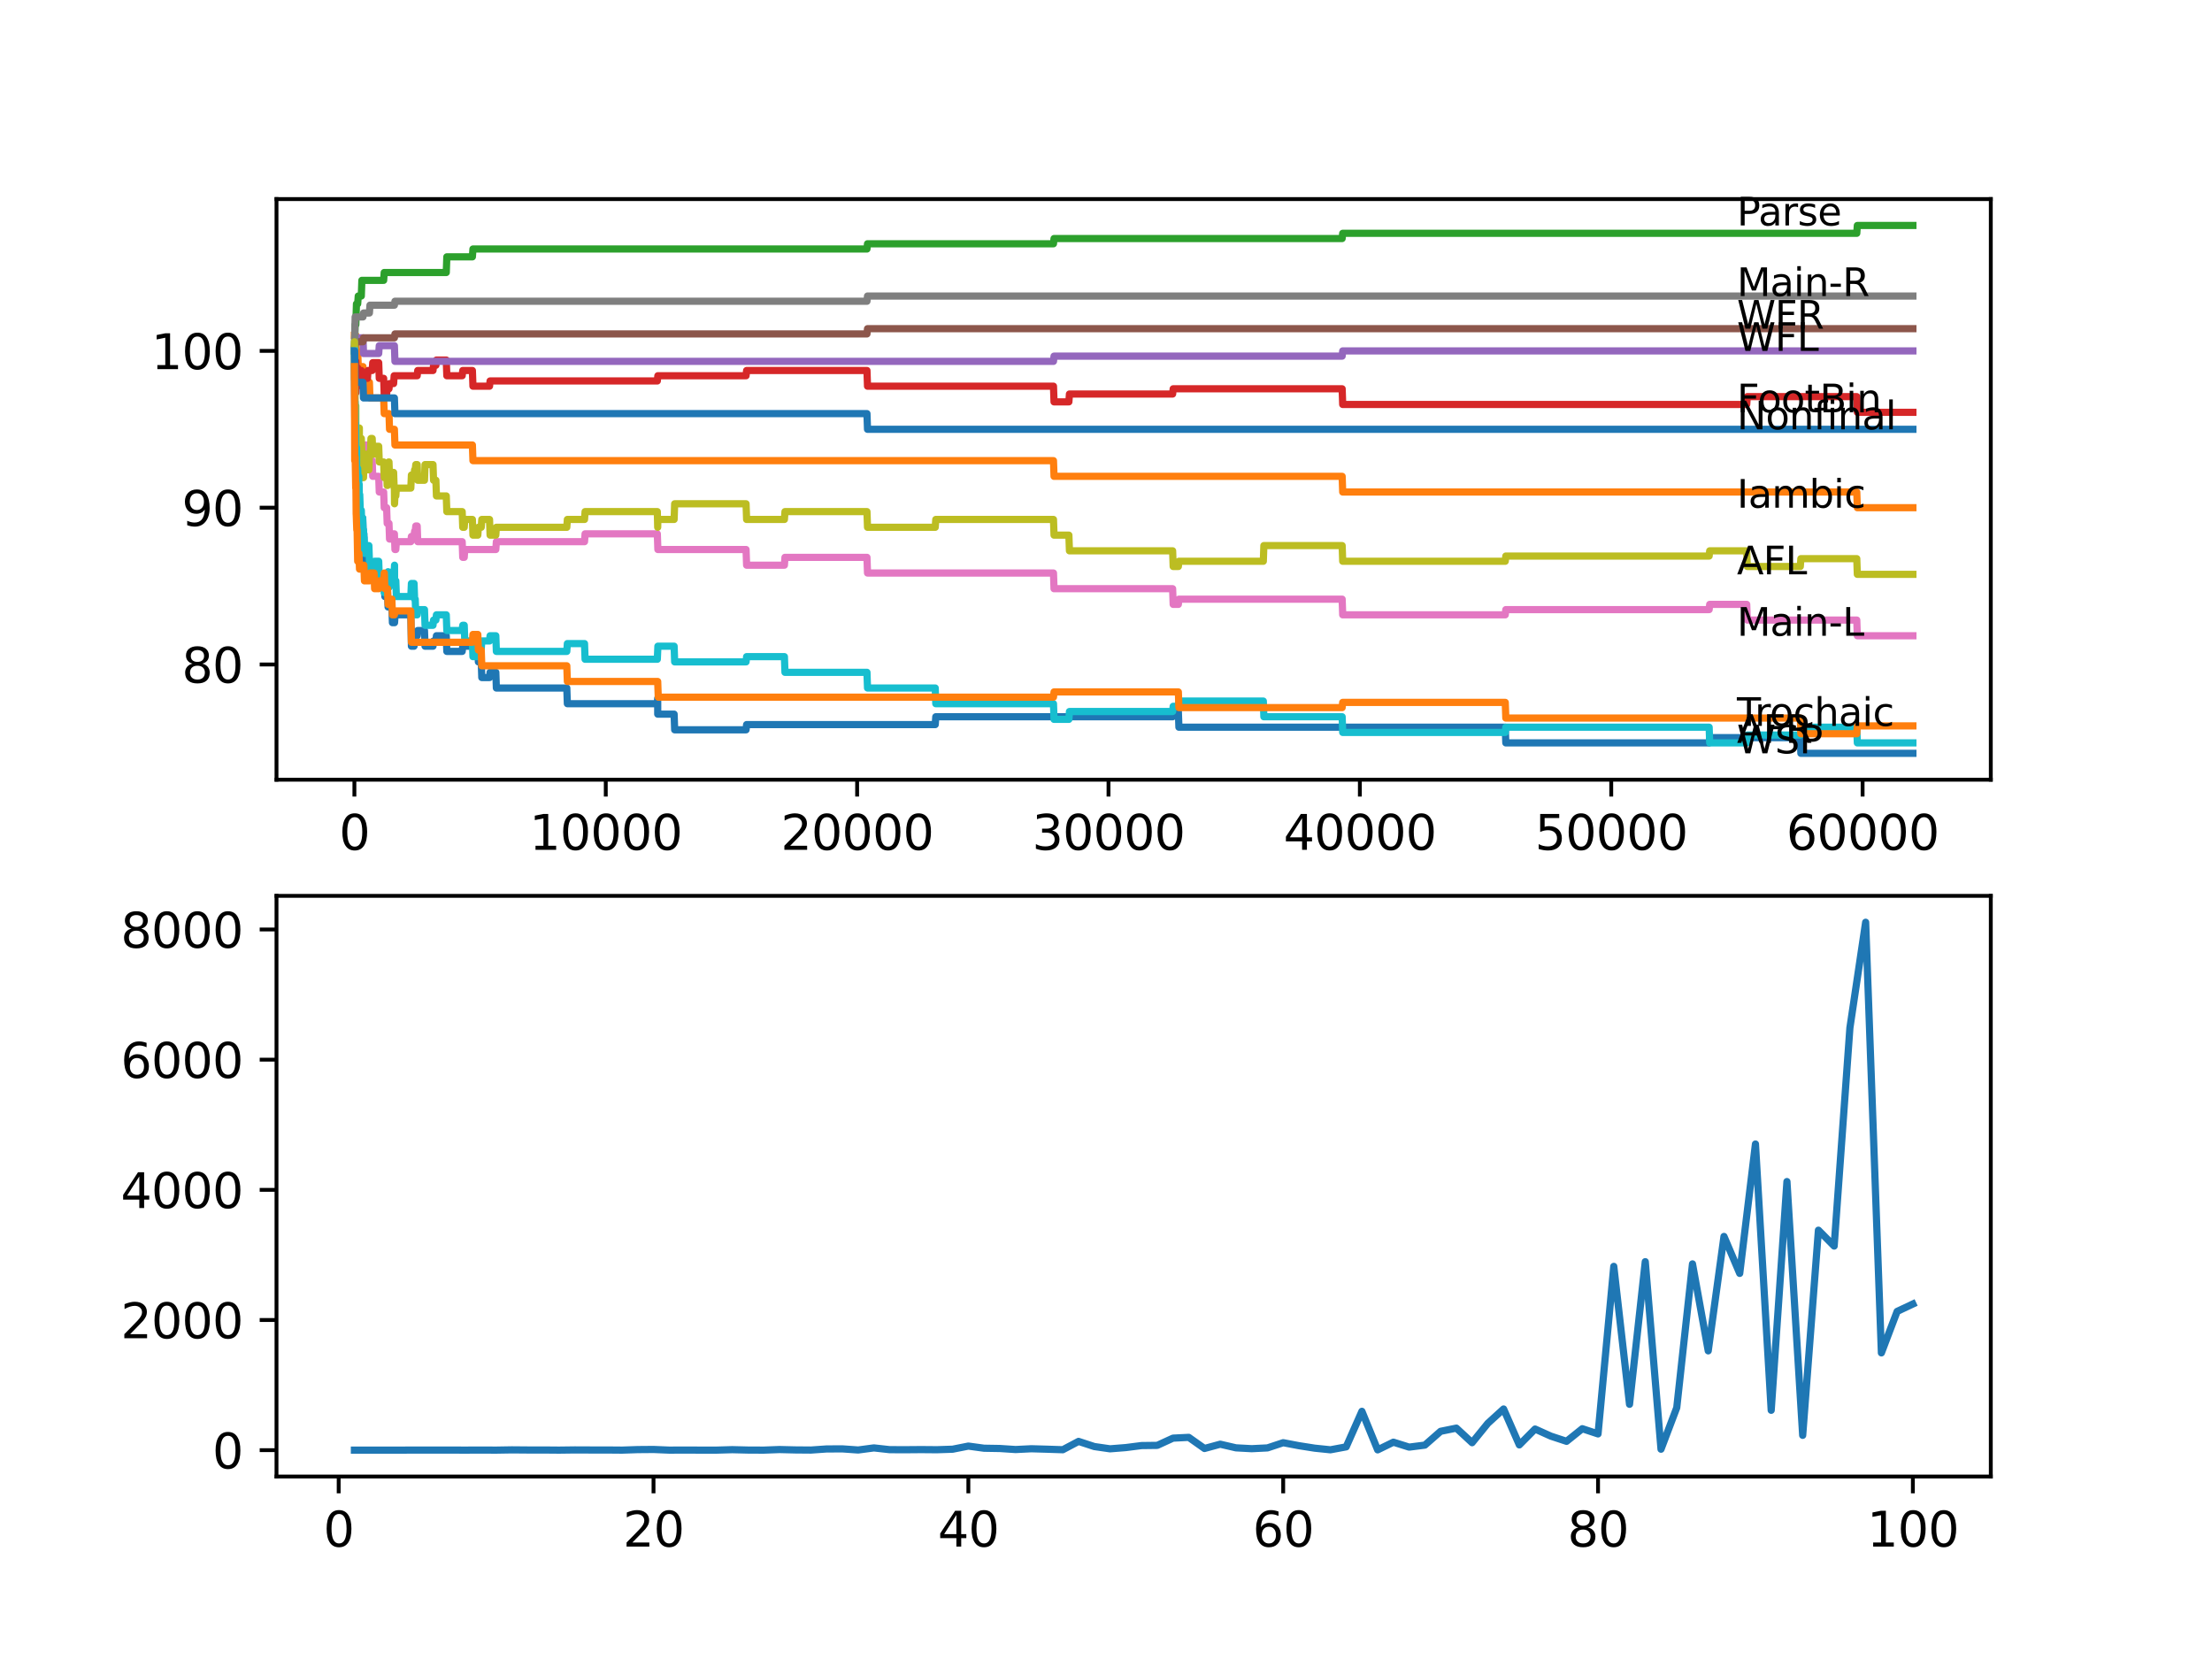 <?xml version="1.0" encoding="utf-8" standalone="no"?>
<!DOCTYPE svg PUBLIC "-//W3C//DTD SVG 1.1//EN"
  "http://www.w3.org/Graphics/SVG/1.1/DTD/svg11.dtd">
<svg xmlns:xlink="http://www.w3.org/1999/xlink" width="460.8pt" height="345.6pt" viewBox="0 0 460.8 345.6" xmlns="http://www.w3.org/2000/svg" version="1.1">
 <defs>
  <style type="text/css">*{stroke-linejoin: round; stroke-linecap: butt}</style>
 </defs>
 <g id="figure_1">
  <g id="patch_1">
   <path d="M 0 345.6 
L 460.8 345.6 
L 460.8 0 
L 0 0 
z
" style="fill: #ffffff"/>
  </g>
  <g id="axes_1">
   <g id="patch_2">
    <path d="M 57.6 162.432 
L 414.72 162.432 
L 414.72 41.472 
L 57.6 41.472 
z
" style="fill: #ffffff"/>
   </g>
   <g id="matplotlib.axis_1">
    <g id="xtick_1">
     <g id="line2d_1">
      <defs>
       <path id="md7550e168f" d="M 0 0 
L 0 3.5 
" style="stroke: #000000; stroke-width: 0.8"/>
      </defs>
      <g>
       <use xlink:href="#md7550e168f" x="73.827" y="162.432" style="stroke: #000000; stroke-width: 0.8"/>
      </g>
     </g>
     <g id="text_1">
      <!-- 0 -->
      <g transform="translate(70.646 177.03)scale(0.1 -0.1)">
       <defs>
        <path id="DejaVuSans-30" d="M 2034 4250 
Q 1547 4250 1301 3770 
Q 1056 3291 1056 2328 
Q 1056 1369 1301 889 
Q 1547 409 2034 409 
Q 2525 409 2770 889 
Q 3016 1369 3016 2328 
Q 3016 3291 2770 3770 
Q 2525 4250 2034 4250 
z
M 2034 4750 
Q 2819 4750 3233 4129 
Q 3647 3509 3647 2328 
Q 3647 1150 3233 529 
Q 2819 -91 2034 -91 
Q 1250 -91 836 529 
Q 422 1150 422 2328 
Q 422 3509 836 4129 
Q 1250 4750 2034 4750 
z
" transform="scale(0.016)"/>
       </defs>
       <use xlink:href="#DejaVuSans-30"/>
      </g>
     </g>
    </g>
    <g id="xtick_2">
     <g id="line2d_2">
      <g>
       <use xlink:href="#md7550e168f" x="126.192" y="162.432" style="stroke: #000000; stroke-width: 0.8"/>
      </g>
     </g>
     <g id="text_2">
      <!-- 10000 -->
      <g transform="translate(110.286 177.03)scale(0.1 -0.1)">
       <defs>
        <path id="DejaVuSans-31" d="M 794 531 
L 1825 531 
L 1825 4091 
L 703 3866 
L 703 4441 
L 1819 4666 
L 2450 4666 
L 2450 531 
L 3481 531 
L 3481 0 
L 794 0 
L 794 531 
z
" transform="scale(0.016)"/>
       </defs>
       <use xlink:href="#DejaVuSans-31"/>
       <use xlink:href="#DejaVuSans-30" x="63.623"/>
       <use xlink:href="#DejaVuSans-30" x="127.246"/>
       <use xlink:href="#DejaVuSans-30" x="190.869"/>
       <use xlink:href="#DejaVuSans-30" x="254.492"/>
      </g>
     </g>
    </g>
    <g id="xtick_3">
     <g id="line2d_3">
      <g>
       <use xlink:href="#md7550e168f" x="178.556" y="162.432" style="stroke: #000000; stroke-width: 0.8"/>
      </g>
     </g>
     <g id="text_3">
      <!-- 20000 -->
      <g transform="translate(162.65 177.03)scale(0.1 -0.1)">
       <defs>
        <path id="DejaVuSans-32" d="M 1228 531 
L 3431 531 
L 3431 0 
L 469 0 
L 469 531 
Q 828 903 1448 1529 
Q 2069 2156 2228 2338 
Q 2531 2678 2651 2914 
Q 2772 3150 2772 3378 
Q 2772 3750 2511 3984 
Q 2250 4219 1831 4219 
Q 1534 4219 1204 4116 
Q 875 4013 500 3803 
L 500 4441 
Q 881 4594 1212 4672 
Q 1544 4750 1819 4750 
Q 2544 4750 2975 4387 
Q 3406 4025 3406 3419 
Q 3406 3131 3298 2873 
Q 3191 2616 2906 2266 
Q 2828 2175 2409 1742 
Q 1991 1309 1228 531 
z
" transform="scale(0.016)"/>
       </defs>
       <use xlink:href="#DejaVuSans-32"/>
       <use xlink:href="#DejaVuSans-30" x="63.623"/>
       <use xlink:href="#DejaVuSans-30" x="127.246"/>
       <use xlink:href="#DejaVuSans-30" x="190.869"/>
       <use xlink:href="#DejaVuSans-30" x="254.492"/>
      </g>
     </g>
    </g>
    <g id="xtick_4">
     <g id="line2d_4">
      <g>
       <use xlink:href="#md7550e168f" x="230.921" y="162.432" style="stroke: #000000; stroke-width: 0.8"/>
      </g>
     </g>
     <g id="text_4">
      <!-- 30000 -->
      <g transform="translate(215.015 177.03)scale(0.1 -0.1)">
       <defs>
        <path id="DejaVuSans-33" d="M 2597 2516 
Q 3050 2419 3304 2112 
Q 3559 1806 3559 1356 
Q 3559 666 3084 287 
Q 2609 -91 1734 -91 
Q 1441 -91 1130 -33 
Q 819 25 488 141 
L 488 750 
Q 750 597 1062 519 
Q 1375 441 1716 441 
Q 2309 441 2620 675 
Q 2931 909 2931 1356 
Q 2931 1769 2642 2001 
Q 2353 2234 1838 2234 
L 1294 2234 
L 1294 2753 
L 1863 2753 
Q 2328 2753 2575 2939 
Q 2822 3125 2822 3475 
Q 2822 3834 2567 4026 
Q 2313 4219 1838 4219 
Q 1578 4219 1281 4162 
Q 984 4106 628 3988 
L 628 4550 
Q 988 4650 1302 4700 
Q 1616 4750 1894 4750 
Q 2613 4750 3031 4423 
Q 3450 4097 3450 3541 
Q 3450 3153 3228 2886 
Q 3006 2619 2597 2516 
z
" transform="scale(0.016)"/>
       </defs>
       <use xlink:href="#DejaVuSans-33"/>
       <use xlink:href="#DejaVuSans-30" x="63.623"/>
       <use xlink:href="#DejaVuSans-30" x="127.246"/>
       <use xlink:href="#DejaVuSans-30" x="190.869"/>
       <use xlink:href="#DejaVuSans-30" x="254.492"/>
      </g>
     </g>
    </g>
    <g id="xtick_5">
     <g id="line2d_5">
      <g>
       <use xlink:href="#md7550e168f" x="283.285" y="162.432" style="stroke: #000000; stroke-width: 0.8"/>
      </g>
     </g>
     <g id="text_5">
      <!-- 40000 -->
      <g transform="translate(267.379 177.03)scale(0.1 -0.1)">
       <defs>
        <path id="DejaVuSans-34" d="M 2419 4116 
L 825 1625 
L 2419 1625 
L 2419 4116 
z
M 2253 4666 
L 3047 4666 
L 3047 1625 
L 3713 1625 
L 3713 1100 
L 3047 1100 
L 3047 0 
L 2419 0 
L 2419 1100 
L 313 1100 
L 313 1709 
L 2253 4666 
z
" transform="scale(0.016)"/>
       </defs>
       <use xlink:href="#DejaVuSans-34"/>
       <use xlink:href="#DejaVuSans-30" x="63.623"/>
       <use xlink:href="#DejaVuSans-30" x="127.246"/>
       <use xlink:href="#DejaVuSans-30" x="190.869"/>
       <use xlink:href="#DejaVuSans-30" x="254.492"/>
      </g>
     </g>
    </g>
    <g id="xtick_6">
     <g id="line2d_6">
      <g>
       <use xlink:href="#md7550e168f" x="335.65" y="162.432" style="stroke: #000000; stroke-width: 0.8"/>
      </g>
     </g>
     <g id="text_6">
      <!-- 50000 -->
      <g transform="translate(319.744 177.03)scale(0.1 -0.1)">
       <defs>
        <path id="DejaVuSans-35" d="M 691 4666 
L 3169 4666 
L 3169 4134 
L 1269 4134 
L 1269 2991 
Q 1406 3038 1543 3061 
Q 1681 3084 1819 3084 
Q 2600 3084 3056 2656 
Q 3513 2228 3513 1497 
Q 3513 744 3044 326 
Q 2575 -91 1722 -91 
Q 1428 -91 1123 -41 
Q 819 9 494 109 
L 494 744 
Q 775 591 1075 516 
Q 1375 441 1709 441 
Q 2250 441 2565 725 
Q 2881 1009 2881 1497 
Q 2881 1984 2565 2268 
Q 2250 2553 1709 2553 
Q 1456 2553 1204 2497 
Q 953 2441 691 2322 
L 691 4666 
z
" transform="scale(0.016)"/>
       </defs>
       <use xlink:href="#DejaVuSans-35"/>
       <use xlink:href="#DejaVuSans-30" x="63.623"/>
       <use xlink:href="#DejaVuSans-30" x="127.246"/>
       <use xlink:href="#DejaVuSans-30" x="190.869"/>
       <use xlink:href="#DejaVuSans-30" x="254.492"/>
      </g>
     </g>
    </g>
    <g id="xtick_7">
     <g id="line2d_7">
      <g>
       <use xlink:href="#md7550e168f" x="388.014" y="162.432" style="stroke: #000000; stroke-width: 0.8"/>
      </g>
     </g>
     <g id="text_7">
      <!-- 60000 -->
      <g transform="translate(372.108 177.03)scale(0.1 -0.1)">
       <defs>
        <path id="DejaVuSans-36" d="M 2113 2584 
Q 1688 2584 1439 2293 
Q 1191 2003 1191 1497 
Q 1191 994 1439 701 
Q 1688 409 2113 409 
Q 2538 409 2786 701 
Q 3034 994 3034 1497 
Q 3034 2003 2786 2293 
Q 2538 2584 2113 2584 
z
M 3366 4563 
L 3366 3988 
Q 3128 4100 2886 4159 
Q 2644 4219 2406 4219 
Q 1781 4219 1451 3797 
Q 1122 3375 1075 2522 
Q 1259 2794 1537 2939 
Q 1816 3084 2150 3084 
Q 2853 3084 3261 2657 
Q 3669 2231 3669 1497 
Q 3669 778 3244 343 
Q 2819 -91 2113 -91 
Q 1303 -91 875 529 
Q 447 1150 447 2328 
Q 447 3434 972 4092 
Q 1497 4750 2381 4750 
Q 2619 4750 2861 4703 
Q 3103 4656 3366 4563 
z
" transform="scale(0.016)"/>
       </defs>
       <use xlink:href="#DejaVuSans-36"/>
       <use xlink:href="#DejaVuSans-30" x="63.623"/>
       <use xlink:href="#DejaVuSans-30" x="127.246"/>
       <use xlink:href="#DejaVuSans-30" x="190.869"/>
       <use xlink:href="#DejaVuSans-30" x="254.492"/>
      </g>
     </g>
    </g>
   </g>
   <g id="matplotlib.axis_2">
    <g id="ytick_1">
     <g id="line2d_8">
      <defs>
       <path id="m702cfe39bb" d="M 0 0 
L -3.5 0 
" style="stroke: #000000; stroke-width: 0.8"/>
      </defs>
      <g>
       <use xlink:href="#m702cfe39bb" x="57.6" y="138.425" style="stroke: #000000; stroke-width: 0.8"/>
      </g>
     </g>
     <g id="text_8">
      <!-- 80 -->
      <g transform="translate(37.875 142.224)scale(0.1 -0.1)">
       <defs>
        <path id="DejaVuSans-38" d="M 2034 2216 
Q 1584 2216 1326 1975 
Q 1069 1734 1069 1313 
Q 1069 891 1326 650 
Q 1584 409 2034 409 
Q 2484 409 2743 651 
Q 3003 894 3003 1313 
Q 3003 1734 2745 1975 
Q 2488 2216 2034 2216 
z
M 1403 2484 
Q 997 2584 770 2862 
Q 544 3141 544 3541 
Q 544 4100 942 4425 
Q 1341 4750 2034 4750 
Q 2731 4750 3128 4425 
Q 3525 4100 3525 3541 
Q 3525 3141 3298 2862 
Q 3072 2584 2669 2484 
Q 3125 2378 3379 2068 
Q 3634 1759 3634 1313 
Q 3634 634 3220 271 
Q 2806 -91 2034 -91 
Q 1263 -91 848 271 
Q 434 634 434 1313 
Q 434 1759 690 2068 
Q 947 2378 1403 2484 
z
M 1172 3481 
Q 1172 3119 1398 2916 
Q 1625 2713 2034 2713 
Q 2441 2713 2670 2916 
Q 2900 3119 2900 3481 
Q 2900 3844 2670 4047 
Q 2441 4250 2034 4250 
Q 1625 4250 1398 4047 
Q 1172 3844 1172 3481 
z
" transform="scale(0.016)"/>
       </defs>
       <use xlink:href="#DejaVuSans-38"/>
       <use xlink:href="#DejaVuSans-30" x="63.623"/>
      </g>
     </g>
    </g>
    <g id="ytick_2">
     <g id="line2d_9">
      <g>
       <use xlink:href="#m702cfe39bb" x="57.6" y="105.763" style="stroke: #000000; stroke-width: 0.8"/>
      </g>
     </g>
     <g id="text_9">
      <!-- 90 -->
      <g transform="translate(37.875 109.562)scale(0.1 -0.1)">
       <defs>
        <path id="DejaVuSans-39" d="M 703 97 
L 703 672 
Q 941 559 1184 500 
Q 1428 441 1663 441 
Q 2288 441 2617 861 
Q 2947 1281 2994 2138 
Q 2813 1869 2534 1725 
Q 2256 1581 1919 1581 
Q 1219 1581 811 2004 
Q 403 2428 403 3163 
Q 403 3881 828 4315 
Q 1253 4750 1959 4750 
Q 2769 4750 3195 4129 
Q 3622 3509 3622 2328 
Q 3622 1225 3098 567 
Q 2575 -91 1691 -91 
Q 1453 -91 1209 -44 
Q 966 3 703 97 
z
M 1959 2075 
Q 2384 2075 2632 2365 
Q 2881 2656 2881 3163 
Q 2881 3666 2632 3958 
Q 2384 4250 1959 4250 
Q 1534 4250 1286 3958 
Q 1038 3666 1038 3163 
Q 1038 2656 1286 2365 
Q 1534 2075 1959 2075 
z
" transform="scale(0.016)"/>
       </defs>
       <use xlink:href="#DejaVuSans-39"/>
       <use xlink:href="#DejaVuSans-30" x="63.623"/>
      </g>
     </g>
    </g>
    <g id="ytick_3">
     <g id="line2d_10">
      <g>
       <use xlink:href="#m702cfe39bb" x="57.6" y="73.1" style="stroke: #000000; stroke-width: 0.8"/>
      </g>
     </g>
     <g id="text_10">
      <!-- 100 -->
      <g transform="translate(31.512 76.899)scale(0.1 -0.1)">
       <use xlink:href="#DejaVuSans-31"/>
       <use xlink:href="#DejaVuSans-30" x="63.623"/>
       <use xlink:href="#DejaVuSans-30" x="127.246"/>
      </g>
     </g>
    </g>
   </g>
   <g id="line2d_11">
    <path d="M 73.833 73.1 
L 73.927 88.343 
L 73.964 86.165 
L 73.985 85.076 
L 74.021 90.52 
L 74.053 90.52 
L 74.126 90.52 
L 74.131 89.431 
L 74.199 98.141 
L 74.21 98.141 
L 74.283 101.408 
L 74.32 100.319 
L 74.393 100.319 
L 74.513 106.851 
L 74.775 106.851 
L 74.859 110.118 
L 74.885 109.029 
L 74.938 109.029 
L 75.053 107.94 
L 75.561 107.94 
L 75.676 111.206 
L 75.807 111.206 
L 75.927 117.739 
L 77.922 117.739 
L 78.038 121.005 
L 80.059 121.005 
L 80.174 124.271 
L 80.541 124.271 
L 80.656 123.183 
L 80.729 123.183 
L 80.844 126.449 
L 81.635 126.449 
L 81.75 129.715 
L 82.19 129.715 
L 82.305 128.082 
L 85.583 128.082 
L 85.704 134.614 
L 86.254 134.614 
L 86.369 133.526 
L 86.5 133.526 
L 86.615 132.437 
L 86.908 132.437 
L 87.023 131.348 
L 88.427 131.348 
L 88.542 134.614 
L 90.202 134.614 
L 90.317 133.526 
L 90.804 133.526 
L 90.919 132.437 
L 92.967 132.437 
L 93.082 135.703 
L 96.281 135.703 
L 96.397 134.614 
L 99.538 134.614 
L 99.654 137.881 
L 100.251 137.881 
L 100.366 141.147 
L 101.979 141.147 
L 102.094 140.058 
L 103.288 140.058 
L 103.403 143.324 
L 118.075 143.324 
L 118.191 146.591 
L 136.932 146.591 
L 137.01 145.502 
L 137.016 148.768 
L 137.031 148.768 
L 140.43 148.768 
L 140.545 152.034 
L 155.417 152.034 
L 155.532 150.946 
L 194.826 150.946 
L 194.941 149.313 
L 244.279 149.313 
L 244.394 148.224 
L 245.473 148.224 
L 245.588 151.49 
L 313.573 151.49 
L 313.688 154.756 
L 356.046 154.756 
L 356.161 153.668 
L 375.038 153.668 
L 375.154 156.934 
L 398.487 156.934 
L 398.487 156.934 
" clip-path="url(#p4198636691)" style="fill: none; stroke: #1f77b4; stroke-width: 1.5; stroke-linecap: square"/>
   </g>
   <g id="line2d_12">
    <path d="M 73.833 69.834 
L 73.896 69.834 
L 74.011 73.1 
L 74.016 73.1 
L 74.126 69.834 
L 74.241 73.1 
L 74.513 73.1 
L 74.629 76.366 
L 75.613 76.366 
L 75.728 79.633 
L 76.954 79.633 
L 77.069 82.899 
L 79.923 82.899 
L 80.038 86.165 
L 81.033 86.165 
L 81.148 89.431 
L 82.159 89.431 
L 82.274 92.698 
L 98.407 92.698 
L 98.523 95.964 
L 219.458 95.964 
L 219.574 99.23 
L 279.594 99.23 
L 279.709 102.496 
L 386.8 102.496 
L 386.915 105.763 
L 398.487 105.763 
L 398.487 105.763 
" clip-path="url(#p4198636691)" style="fill: none; stroke: #ff7f0e; stroke-width: 1.5; stroke-linecap: square"/>
   </g>
   <g id="line2d_13">
    <path d="M 73.833 73.1 
L 73.974 67.656 
L 74.126 67.656 
L 74.257 63.301 
L 74.513 63.301 
L 74.629 61.668 
L 75.268 61.668 
L 75.383 58.402 
L 79.923 58.402 
L 80.038 56.769 
L 92.967 56.769 
L 93.082 53.503 
L 98.407 53.503 
L 98.523 51.87 
L 180.604 51.87 
L 180.719 50.781 
L 219.458 50.781 
L 219.574 49.692 
L 279.594 49.692 
L 279.709 48.603 
L 386.8 48.603 
L 386.915 46.97 
L 398.487 46.97 
L 398.487 46.97 
" clip-path="url(#p4198636691)" style="fill: none; stroke: #2ca02c; stroke-width: 1.5; stroke-linecap: square"/>
   </g>
   <g id="line2d_14">
    <path d="M 73.833 73.1 
L 73.843 72.284 
L 73.901 79.088 
L 73.943 79.088 
L 74.068 75.278 
L 74.126 75.278 
L 74.147 81.81 
L 74.241 78.272 
L 74.262 78.272 
L 74.377 76.639 
L 74.513 76.639 
L 74.629 79.905 
L 74.697 79.905 
L 74.812 78.272 
L 74.859 78.272 
L 74.974 77.183 
L 75.268 77.183 
L 75.383 80.449 
L 75.425 80.449 
L 75.54 78.816 
L 76.55 78.816 
L 76.666 77.183 
L 77.535 77.183 
L 77.65 75.55 
L 78.891 75.55 
L 79.006 78.816 
L 79.923 78.816 
L 80.038 82.082 
L 80.541 82.082 
L 80.656 80.994 
L 81.033 80.994 
L 81.148 79.905 
L 81.996 79.905 
L 82.112 78.272 
L 86.908 78.272 
L 87.023 77.183 
L 90.202 77.183 
L 90.317 76.094 
L 90.804 76.094 
L 90.919 75.005 
L 92.967 75.005 
L 93.082 78.272 
L 96.281 78.272 
L 96.397 77.183 
L 98.407 77.183 
L 98.523 80.449 
L 101.979 80.449 
L 102.094 79.36 
L 136.932 79.36 
L 137.047 78.272 
L 155.417 78.272 
L 155.532 77.183 
L 180.604 77.183 
L 180.719 80.449 
L 219.458 80.449 
L 219.574 83.715 
L 222.668 83.715 
L 222.783 82.082 
L 244.279 82.082 
L 244.394 80.994 
L 279.594 80.994 
L 279.709 84.26 
L 363.874 84.26 
L 363.99 82.627 
L 386.8 82.627 
L 386.915 85.893 
L 398.487 85.893 
L 398.487 85.893 
" clip-path="url(#p4198636691)" style="fill: none; stroke: #d62728; stroke-width: 1.5; stroke-linecap: square"/>
   </g>
   <g id="line2d_15">
    <path d="M 73.833 73.1 
L 73.843 73.1 
L 73.958 70.378 
L 75.613 70.378 
L 75.728 73.645 
L 78.891 73.645 
L 79.006 72.011 
L 82.159 72.011 
L 82.274 75.278 
L 219.458 75.278 
L 219.574 74.189 
L 279.594 74.189 
L 279.709 73.1 
L 398.487 73.1 
L 398.487 73.1 
" clip-path="url(#p4198636691)" style="fill: none; stroke: #9467bd; stroke-width: 1.5; stroke-linecap: square"/>
   </g>
   <g id="line2d_16">
    <path d="M 73.833 73.1 
L 73.88 73.1 
L 73.995 71.195 
L 75.613 71.195 
L 75.728 70.378 
L 82.159 70.378 
L 82.274 69.562 
L 180.604 69.562 
L 180.719 68.473 
L 398.487 68.473 
L 398.487 68.473 
" clip-path="url(#p4198636691)" style="fill: none; stroke: #8c564b; stroke-width: 1.5; stroke-linecap: square"/>
   </g>
   <g id="line2d_17">
    <path d="M 73.833 73.1 
L 73.964 92.97 
L 73.969 91.881 
L 73.985 91.881 
L 74.006 94.059 
L 74.1 90.792 
L 74.126 90.792 
L 74.241 95.42 
L 74.262 95.42 
L 74.283 98.686 
L 74.372 95.964 
L 74.393 95.964 
L 74.513 93.786 
L 74.822 93.786 
L 74.859 92.153 
L 74.864 95.42 
L 74.927 95.42 
L 74.938 95.42 
L 75.053 94.331 
L 75.561 94.331 
L 75.613 92.698 
L 75.618 95.964 
L 75.665 95.964 
L 75.728 95.964 
L 75.849 92.698 
L 76.954 92.698 
L 77.069 95.964 
L 77.535 95.964 
L 77.65 99.23 
L 78.891 99.23 
L 79.006 102.496 
L 79.923 102.496 
L 80.038 105.763 
L 80.541 105.763 
L 80.656 109.029 
L 81.033 109.029 
L 81.148 112.295 
L 81.635 112.295 
L 81.75 111.206 
L 82.159 111.206 
L 82.274 114.473 
L 82.457 114.473 
L 82.572 112.839 
L 85.583 112.839 
L 85.699 111.751 
L 86.254 111.751 
L 86.369 110.662 
L 86.5 110.662 
L 86.615 109.573 
L 86.908 109.573 
L 87.023 112.839 
L 96.281 112.839 
L 96.397 116.106 
L 96.706 116.106 
L 96.821 114.473 
L 103.288 114.473 
L 103.403 112.839 
L 121.767 112.839 
L 121.882 111.206 
L 136.932 111.206 
L 137.047 114.473 
L 155.417 114.473 
L 155.532 117.739 
L 163.407 117.739 
L 163.523 116.106 
L 180.604 116.106 
L 180.719 119.372 
L 219.458 119.372 
L 219.574 122.638 
L 244.279 122.638 
L 244.394 125.904 
L 245.473 125.904 
L 245.588 124.816 
L 279.594 124.816 
L 279.709 128.082 
L 313.573 128.082 
L 313.688 126.993 
L 356.046 126.993 
L 356.161 125.904 
L 363.874 125.904 
L 363.99 129.171 
L 386.8 129.171 
L 386.915 132.437 
L 398.487 132.437 
L 398.487 132.437 
" clip-path="url(#p4198636691)" style="fill: none; stroke: #e377c2; stroke-width: 1.5; stroke-linecap: square"/>
   </g>
   <g id="line2d_18">
    <path d="M 73.833 73.1 
L 73.985 66.023 
L 75.613 66.023 
L 75.728 65.207 
L 76.954 65.207 
L 77.069 63.574 
L 82.159 63.574 
L 82.274 62.757 
L 180.604 62.757 
L 180.719 61.668 
L 398.487 61.668 
L 398.487 61.668 
" clip-path="url(#p4198636691)" style="fill: none; stroke: #7f7f7f; stroke-width: 1.5; stroke-linecap: square"/>
   </g>
   <g id="line2d_19">
    <path d="M 73.833 73.1 
L 73.843 71.195 
L 73.885 79.088 
L 73.896 78 
L 74.021 87.798 
L 74.126 84.532 
L 74.131 87.798 
L 74.152 93.242 
L 74.246 90.792 
L 74.262 90.792 
L 74.283 94.059 
L 74.372 91.337 
L 74.393 91.337 
L 74.513 89.159 
L 74.629 92.425 
L 74.697 92.425 
L 74.739 95.692 
L 74.781 90.792 
L 74.801 90.792 
L 74.822 90.792 
L 74.859 89.159 
L 74.864 92.425 
L 74.927 92.425 
L 74.938 92.425 
L 75.053 91.337 
L 75.268 91.337 
L 75.383 94.603 
L 75.425 94.603 
L 75.54 97.869 
L 75.561 97.869 
L 75.613 96.236 
L 75.618 99.502 
L 75.665 99.502 
L 75.728 99.502 
L 75.854 94.603 
L 76.55 94.603 
L 76.666 97.869 
L 76.844 97.869 
L 76.959 94.603 
L 77.163 94.603 
L 77.278 91.337 
L 77.535 91.337 
L 77.65 94.603 
L 77.922 94.603 
L 78.038 92.97 
L 78.891 92.97 
L 79.006 96.236 
L 79.923 96.236 
L 80.038 99.502 
L 80.059 99.502 
L 80.174 97.869 
L 80.541 97.869 
L 80.656 101.135 
L 80.729 101.135 
L 80.844 99.502 
L 80.85 99.502 
L 80.965 96.236 
L 81.033 96.236 
L 81.148 99.502 
L 81.635 99.502 
L 81.75 98.414 
L 81.996 98.414 
L 82.112 101.68 
L 82.159 101.68 
L 82.19 104.946 
L 82.269 103.313 
L 82.457 103.313 
L 82.572 101.68 
L 85.583 101.68 
L 85.704 98.958 
L 86.254 98.958 
L 86.369 97.869 
L 86.5 97.869 
L 86.615 96.78 
L 86.908 96.78 
L 87.023 100.047 
L 88.427 100.047 
L 88.542 96.78 
L 90.202 96.78 
L 90.317 100.047 
L 90.804 100.047 
L 90.919 103.313 
L 92.967 103.313 
L 93.082 106.579 
L 96.281 106.579 
L 96.397 109.845 
L 96.706 109.845 
L 96.821 108.212 
L 98.407 108.212 
L 98.523 111.479 
L 99.538 111.479 
L 99.654 109.845 
L 100.251 109.845 
L 100.366 108.212 
L 101.979 108.212 
L 102.094 111.479 
L 103.288 111.479 
L 103.403 109.845 
L 118.075 109.845 
L 118.191 108.212 
L 121.767 108.212 
L 121.882 106.579 
L 136.932 106.579 
L 137.01 109.845 
L 137.042 108.212 
L 140.43 108.212 
L 140.545 104.946 
L 155.417 104.946 
L 155.532 108.212 
L 163.407 108.212 
L 163.523 106.579 
L 180.604 106.579 
L 180.719 109.845 
L 194.826 109.845 
L 194.941 108.212 
L 219.458 108.212 
L 219.574 111.479 
L 222.668 111.479 
L 222.783 114.745 
L 244.279 114.745 
L 244.394 118.011 
L 245.473 118.011 
L 245.588 116.922 
L 263.172 116.922 
L 263.287 113.656 
L 279.594 113.656 
L 279.709 116.922 
L 313.573 116.922 
L 313.688 115.834 
L 356.046 115.834 
L 356.161 114.745 
L 363.874 114.745 
L 363.99 118.011 
L 375.038 118.011 
L 375.154 116.378 
L 386.8 116.378 
L 386.915 119.644 
L 398.487 119.644 
L 398.487 119.644 
" clip-path="url(#p4198636691)" style="fill: none; stroke: #bcbd22; stroke-width: 1.5; stroke-linecap: square"/>
   </g>
   <g id="line2d_20">
    <path d="M 73.833 73.1 
L 73.943 86.437 
L 73.958 85.349 
L 73.964 83.715 
L 74.026 88.07 
L 74.058 88.07 
L 74.068 88.07 
L 74.194 98.958 
L 74.283 93.242 
L 74.299 99.775 
L 74.393 99.775 
L 74.513 97.597 
L 74.629 100.863 
L 74.697 100.863 
L 74.739 99.23 
L 74.744 102.496 
L 74.807 100.863 
L 74.822 100.863 
L 74.859 104.129 
L 74.932 103.041 
L 74.938 103.041 
L 75.053 106.307 
L 75.268 106.307 
L 75.383 109.573 
L 75.425 109.573 
L 75.54 107.94 
L 75.561 107.94 
L 75.613 111.206 
L 75.671 110.39 
L 75.728 110.39 
L 75.807 113.656 
L 75.838 112.023 
L 75.844 112.023 
L 75.959 115.289 
L 76.55 115.289 
L 76.666 113.656 
L 76.844 113.656 
L 76.959 116.922 
L 77.163 116.922 
L 77.278 120.189 
L 77.535 120.189 
L 77.65 118.555 
L 77.922 118.555 
L 78.038 116.922 
L 78.891 116.922 
L 79.006 120.189 
L 79.923 120.189 
L 80.038 123.455 
L 80.059 123.455 
L 80.174 121.822 
L 80.541 121.822 
L 80.656 120.733 
L 80.729 120.733 
L 80.844 119.1 
L 80.85 119.1 
L 80.965 122.366 
L 81.033 122.366 
L 81.148 121.277 
L 81.635 121.277 
L 81.75 120.189 
L 81.996 120.189 
L 82.112 118.555 
L 82.159 118.555 
L 82.19 117.739 
L 82.195 121.005 
L 82.253 121.005 
L 82.457 121.005 
L 82.572 124.271 
L 85.583 124.271 
L 85.704 121.549 
L 86.254 121.549 
L 86.369 124.816 
L 86.5 124.816 
L 86.615 128.082 
L 86.908 128.082 
L 87.023 126.993 
L 88.427 126.993 
L 88.542 130.259 
L 90.202 130.259 
L 90.317 129.171 
L 90.804 129.171 
L 90.919 128.082 
L 92.967 128.082 
L 93.082 131.348 
L 96.281 131.348 
L 96.397 130.259 
L 96.706 130.259 
L 96.821 133.526 
L 98.407 133.526 
L 98.523 136.792 
L 99.538 136.792 
L 99.654 135.159 
L 100.251 135.159 
L 100.366 133.526 
L 101.979 133.526 
L 102.094 132.437 
L 103.288 132.437 
L 103.403 135.703 
L 118.075 135.703 
L 118.191 134.07 
L 121.767 134.07 
L 121.882 137.336 
L 136.932 137.336 
L 137.052 134.614 
L 140.43 134.614 
L 140.545 137.881 
L 155.417 137.881 
L 155.532 136.792 
L 163.407 136.792 
L 163.523 140.058 
L 180.604 140.058 
L 180.719 143.324 
L 194.826 143.324 
L 194.941 146.591 
L 219.458 146.591 
L 219.574 149.857 
L 222.668 149.857 
L 222.783 148.224 
L 244.279 148.224 
L 244.394 147.135 
L 245.473 147.135 
L 245.588 146.046 
L 263.172 146.046 
L 263.287 149.313 
L 279.594 149.313 
L 279.709 152.579 
L 313.573 152.579 
L 313.688 151.49 
L 356.046 151.49 
L 356.161 154.756 
L 363.874 154.756 
L 363.99 153.123 
L 375.038 153.123 
L 375.154 151.49 
L 386.8 151.49 
L 386.915 154.756 
L 398.487 154.756 
L 398.487 154.756 
" clip-path="url(#p4198636691)" style="fill: none; stroke: #17becf; stroke-width: 1.5; stroke-linecap: square"/>
   </g>
   <g id="line2d_21">
    <path d="M 73.833 73.1 
L 73.88 73.1 
L 74 79.633 
L 75.613 79.633 
L 75.728 82.899 
L 82.159 82.899 
L 82.274 86.165 
L 180.604 86.165 
L 180.719 89.431 
L 398.487 89.431 
L 398.487 89.431 
" clip-path="url(#p4198636691)" style="fill: none; stroke: #1f77b4; stroke-width: 1.5; stroke-linecap: square"/>
   </g>
   <g id="line2d_22">
    <path d="M 73.833 76.366 
L 73.896 95.964 
L 73.969 95.147 
L 73.985 95.147 
L 74.105 101.68 
L 74.126 101.68 
L 74.142 100.591 
L 74.199 107.124 
L 74.21 107.124 
L 74.325 110.39 
L 74.393 110.39 
L 74.513 116.922 
L 74.629 115.289 
L 74.775 115.289 
L 74.89 118.555 
L 75.613 118.555 
L 75.728 117.739 
L 75.807 117.739 
L 75.922 121.005 
L 76.954 121.005 
L 77.069 119.372 
L 77.922 119.372 
L 78.038 122.638 
L 78.891 122.638 
L 79.006 121.005 
L 79.923 121.005 
L 80.038 119.372 
L 80.059 119.372 
L 80.174 122.638 
L 80.729 122.638 
L 80.844 125.904 
L 81.033 125.904 
L 81.148 124.816 
L 81.635 124.816 
L 81.75 128.082 
L 82.159 128.082 
L 82.274 127.265 
L 85.583 127.265 
L 85.704 133.798 
L 98.407 133.798 
L 98.523 132.165 
L 99.538 132.165 
L 99.654 135.431 
L 100.251 135.431 
L 100.366 138.697 
L 118.075 138.697 
L 118.191 141.964 
L 137.01 141.964 
L 137.126 145.23 
L 219.458 145.23 
L 219.574 144.141 
L 245.473 144.141 
L 245.588 147.407 
L 279.594 147.407 
L 279.709 146.319 
L 313.573 146.319 
L 313.688 149.585 
L 375.038 149.585 
L 375.154 152.851 
L 386.8 152.851 
L 386.915 151.218 
L 398.487 151.218 
L 398.487 151.218 
" clip-path="url(#p4198636691)" style="fill: none; stroke: #ff7f0e; stroke-width: 1.5; stroke-linecap: square"/>
   </g>
   <g id="patch_3">
    <path d="M 57.6 162.432 
L 57.6 41.472 
" style="fill: none; stroke: #000000; stroke-width: 0.8; stroke-linejoin: miter; stroke-linecap: square"/>
   </g>
   <g id="patch_4">
    <path d="M 414.72 162.432 
L 414.72 41.472 
" style="fill: none; stroke: #000000; stroke-width: 0.8; stroke-linejoin: miter; stroke-linecap: square"/>
   </g>
   <g id="patch_5">
    <path d="M 57.6 162.432 
L 414.72 162.432 
" style="fill: none; stroke: #000000; stroke-width: 0.8; stroke-linejoin: miter; stroke-linecap: square"/>
   </g>
   <g id="patch_6">
    <path d="M 57.6 41.472 
L 414.72 41.472 
" style="fill: none; stroke: #000000; stroke-width: 0.8; stroke-linejoin: miter; stroke-linecap: square"/>
   </g>
   <g id="text_11">
    <!-- WSP -->
    <g transform="translate(361.832 156.934)scale(0.08 -0.08)">
     <defs>
      <path id="DejaVuSans-57" d="M 213 4666 
L 850 4666 
L 1831 722 
L 2809 4666 
L 3519 4666 
L 4500 722 
L 5478 4666 
L 6119 4666 
L 4947 0 
L 4153 0 
L 3169 4050 
L 2175 0 
L 1381 0 
L 213 4666 
z
" transform="scale(0.016)"/>
      <path id="DejaVuSans-53" d="M 3425 4513 
L 3425 3897 
Q 3066 4069 2747 4153 
Q 2428 4238 2131 4238 
Q 1616 4238 1336 4038 
Q 1056 3838 1056 3469 
Q 1056 3159 1242 3001 
Q 1428 2844 1947 2747 
L 2328 2669 
Q 3034 2534 3370 2195 
Q 3706 1856 3706 1288 
Q 3706 609 3251 259 
Q 2797 -91 1919 -91 
Q 1588 -91 1214 -16 
Q 841 59 441 206 
L 441 856 
Q 825 641 1194 531 
Q 1563 422 1919 422 
Q 2459 422 2753 634 
Q 3047 847 3047 1241 
Q 3047 1584 2836 1778 
Q 2625 1972 2144 2069 
L 1759 2144 
Q 1053 2284 737 2584 
Q 422 2884 422 3419 
Q 422 4038 858 4394 
Q 1294 4750 2059 4750 
Q 2388 4750 2728 4690 
Q 3069 4631 3425 4513 
z
" transform="scale(0.016)"/>
      <path id="DejaVuSans-50" d="M 1259 4147 
L 1259 2394 
L 2053 2394 
Q 2494 2394 2734 2622 
Q 2975 2850 2975 3272 
Q 2975 3691 2734 3919 
Q 2494 4147 2053 4147 
L 1259 4147 
z
M 628 4666 
L 2053 4666 
Q 2838 4666 3239 4311 
Q 3641 3956 3641 3272 
Q 3641 2581 3239 2228 
Q 2838 1875 2053 1875 
L 1259 1875 
L 1259 0 
L 628 0 
L 628 4666 
z
" transform="scale(0.016)"/>
     </defs>
     <use xlink:href="#DejaVuSans-57"/>
     <use xlink:href="#DejaVuSans-53" x="98.877"/>
     <use xlink:href="#DejaVuSans-50" x="162.354"/>
    </g>
   </g>
   <g id="text_12">
    <!-- Iambic -->
    <g transform="translate(361.832 105.763)scale(0.08 -0.08)">
     <defs>
      <path id="DejaVuSans-49" d="M 628 4666 
L 1259 4666 
L 1259 0 
L 628 0 
L 628 4666 
z
" transform="scale(0.016)"/>
      <path id="DejaVuSans-61" d="M 2194 1759 
Q 1497 1759 1228 1600 
Q 959 1441 959 1056 
Q 959 750 1161 570 
Q 1363 391 1709 391 
Q 2188 391 2477 730 
Q 2766 1069 2766 1631 
L 2766 1759 
L 2194 1759 
z
M 3341 1997 
L 3341 0 
L 2766 0 
L 2766 531 
Q 2569 213 2275 61 
Q 1981 -91 1556 -91 
Q 1019 -91 701 211 
Q 384 513 384 1019 
Q 384 1609 779 1909 
Q 1175 2209 1959 2209 
L 2766 2209 
L 2766 2266 
Q 2766 2663 2505 2880 
Q 2244 3097 1772 3097 
Q 1472 3097 1187 3025 
Q 903 2953 641 2809 
L 641 3341 
Q 956 3463 1253 3523 
Q 1550 3584 1831 3584 
Q 2591 3584 2966 3190 
Q 3341 2797 3341 1997 
z
" transform="scale(0.016)"/>
      <path id="DejaVuSans-6d" d="M 3328 2828 
Q 3544 3216 3844 3400 
Q 4144 3584 4550 3584 
Q 5097 3584 5394 3201 
Q 5691 2819 5691 2113 
L 5691 0 
L 5113 0 
L 5113 2094 
Q 5113 2597 4934 2840 
Q 4756 3084 4391 3084 
Q 3944 3084 3684 2787 
Q 3425 2491 3425 1978 
L 3425 0 
L 2847 0 
L 2847 2094 
Q 2847 2600 2669 2842 
Q 2491 3084 2119 3084 
Q 1678 3084 1418 2786 
Q 1159 2488 1159 1978 
L 1159 0 
L 581 0 
L 581 3500 
L 1159 3500 
L 1159 2956 
Q 1356 3278 1631 3431 
Q 1906 3584 2284 3584 
Q 2666 3584 2933 3390 
Q 3200 3197 3328 2828 
z
" transform="scale(0.016)"/>
      <path id="DejaVuSans-62" d="M 3116 1747 
Q 3116 2381 2855 2742 
Q 2594 3103 2138 3103 
Q 1681 3103 1420 2742 
Q 1159 2381 1159 1747 
Q 1159 1113 1420 752 
Q 1681 391 2138 391 
Q 2594 391 2855 752 
Q 3116 1113 3116 1747 
z
M 1159 2969 
Q 1341 3281 1617 3432 
Q 1894 3584 2278 3584 
Q 2916 3584 3314 3078 
Q 3713 2572 3713 1747 
Q 3713 922 3314 415 
Q 2916 -91 2278 -91 
Q 1894 -91 1617 61 
Q 1341 213 1159 525 
L 1159 0 
L 581 0 
L 581 4863 
L 1159 4863 
L 1159 2969 
z
" transform="scale(0.016)"/>
      <path id="DejaVuSans-69" d="M 603 3500 
L 1178 3500 
L 1178 0 
L 603 0 
L 603 3500 
z
M 603 4863 
L 1178 4863 
L 1178 4134 
L 603 4134 
L 603 4863 
z
" transform="scale(0.016)"/>
      <path id="DejaVuSans-63" d="M 3122 3366 
L 3122 2828 
Q 2878 2963 2633 3030 
Q 2388 3097 2138 3097 
Q 1578 3097 1268 2742 
Q 959 2388 959 1747 
Q 959 1106 1268 751 
Q 1578 397 2138 397 
Q 2388 397 2633 464 
Q 2878 531 3122 666 
L 3122 134 
Q 2881 22 2623 -34 
Q 2366 -91 2075 -91 
Q 1284 -91 818 406 
Q 353 903 353 1747 
Q 353 2603 823 3093 
Q 1294 3584 2113 3584 
Q 2378 3584 2631 3529 
Q 2884 3475 3122 3366 
z
" transform="scale(0.016)"/>
     </defs>
     <use xlink:href="#DejaVuSans-49"/>
     <use xlink:href="#DejaVuSans-61" x="29.492"/>
     <use xlink:href="#DejaVuSans-6d" x="90.771"/>
     <use xlink:href="#DejaVuSans-62" x="188.184"/>
     <use xlink:href="#DejaVuSans-69" x="251.66"/>
     <use xlink:href="#DejaVuSans-63" x="279.443"/>
    </g>
   </g>
   <g id="text_13">
    <!-- Parse -->
    <g transform="translate(361.832 46.97)scale(0.08 -0.08)">
     <defs>
      <path id="DejaVuSans-72" d="M 2631 2963 
Q 2534 3019 2420 3045 
Q 2306 3072 2169 3072 
Q 1681 3072 1420 2755 
Q 1159 2438 1159 1844 
L 1159 0 
L 581 0 
L 581 3500 
L 1159 3500 
L 1159 2956 
Q 1341 3275 1631 3429 
Q 1922 3584 2338 3584 
Q 2397 3584 2469 3576 
Q 2541 3569 2628 3553 
L 2631 2963 
z
" transform="scale(0.016)"/>
      <path id="DejaVuSans-73" d="M 2834 3397 
L 2834 2853 
Q 2591 2978 2328 3040 
Q 2066 3103 1784 3103 
Q 1356 3103 1142 2972 
Q 928 2841 928 2578 
Q 928 2378 1081 2264 
Q 1234 2150 1697 2047 
L 1894 2003 
Q 2506 1872 2764 1633 
Q 3022 1394 3022 966 
Q 3022 478 2636 193 
Q 2250 -91 1575 -91 
Q 1294 -91 989 -36 
Q 684 19 347 128 
L 347 722 
Q 666 556 975 473 
Q 1284 391 1588 391 
Q 1994 391 2212 530 
Q 2431 669 2431 922 
Q 2431 1156 2273 1281 
Q 2116 1406 1581 1522 
L 1381 1569 
Q 847 1681 609 1914 
Q 372 2147 372 2553 
Q 372 3047 722 3315 
Q 1072 3584 1716 3584 
Q 2034 3584 2315 3537 
Q 2597 3491 2834 3397 
z
" transform="scale(0.016)"/>
      <path id="DejaVuSans-65" d="M 3597 1894 
L 3597 1613 
L 953 1613 
Q 991 1019 1311 708 
Q 1631 397 2203 397 
Q 2534 397 2845 478 
Q 3156 559 3463 722 
L 3463 178 
Q 3153 47 2828 -22 
Q 2503 -91 2169 -91 
Q 1331 -91 842 396 
Q 353 884 353 1716 
Q 353 2575 817 3079 
Q 1281 3584 2069 3584 
Q 2775 3584 3186 3129 
Q 3597 2675 3597 1894 
z
M 3022 2063 
Q 3016 2534 2758 2815 
Q 2500 3097 2075 3097 
Q 1594 3097 1305 2825 
Q 1016 2553 972 2059 
L 3022 2063 
z
" transform="scale(0.016)"/>
     </defs>
     <use xlink:href="#DejaVuSans-50"/>
     <use xlink:href="#DejaVuSans-61" x="55.803"/>
     <use xlink:href="#DejaVuSans-72" x="117.082"/>
     <use xlink:href="#DejaVuSans-73" x="158.195"/>
     <use xlink:href="#DejaVuSans-65" x="210.295"/>
    </g>
   </g>
   <g id="text_14">
    <!-- FootBin -->
    <g transform="translate(361.832 85.893)scale(0.08 -0.08)">
     <defs>
      <path id="DejaVuSans-46" d="M 628 4666 
L 3309 4666 
L 3309 4134 
L 1259 4134 
L 1259 2759 
L 3109 2759 
L 3109 2228 
L 1259 2228 
L 1259 0 
L 628 0 
L 628 4666 
z
" transform="scale(0.016)"/>
      <path id="DejaVuSans-6f" d="M 1959 3097 
Q 1497 3097 1228 2736 
Q 959 2375 959 1747 
Q 959 1119 1226 758 
Q 1494 397 1959 397 
Q 2419 397 2687 759 
Q 2956 1122 2956 1747 
Q 2956 2369 2687 2733 
Q 2419 3097 1959 3097 
z
M 1959 3584 
Q 2709 3584 3137 3096 
Q 3566 2609 3566 1747 
Q 3566 888 3137 398 
Q 2709 -91 1959 -91 
Q 1206 -91 779 398 
Q 353 888 353 1747 
Q 353 2609 779 3096 
Q 1206 3584 1959 3584 
z
" transform="scale(0.016)"/>
      <path id="DejaVuSans-74" d="M 1172 4494 
L 1172 3500 
L 2356 3500 
L 2356 3053 
L 1172 3053 
L 1172 1153 
Q 1172 725 1289 603 
Q 1406 481 1766 481 
L 2356 481 
L 2356 0 
L 1766 0 
Q 1100 0 847 248 
Q 594 497 594 1153 
L 594 3053 
L 172 3053 
L 172 3500 
L 594 3500 
L 594 4494 
L 1172 4494 
z
" transform="scale(0.016)"/>
      <path id="DejaVuSans-42" d="M 1259 2228 
L 1259 519 
L 2272 519 
Q 2781 519 3026 730 
Q 3272 941 3272 1375 
Q 3272 1813 3026 2020 
Q 2781 2228 2272 2228 
L 1259 2228 
z
M 1259 4147 
L 1259 2741 
L 2194 2741 
Q 2656 2741 2882 2914 
Q 3109 3088 3109 3444 
Q 3109 3797 2882 3972 
Q 2656 4147 2194 4147 
L 1259 4147 
z
M 628 4666 
L 2241 4666 
Q 2963 4666 3353 4366 
Q 3744 4066 3744 3513 
Q 3744 3084 3544 2831 
Q 3344 2578 2956 2516 
Q 3422 2416 3680 2098 
Q 3938 1781 3938 1306 
Q 3938 681 3513 340 
Q 3088 0 2303 0 
L 628 0 
L 628 4666 
z
" transform="scale(0.016)"/>
      <path id="DejaVuSans-6e" d="M 3513 2113 
L 3513 0 
L 2938 0 
L 2938 2094 
Q 2938 2591 2744 2837 
Q 2550 3084 2163 3084 
Q 1697 3084 1428 2787 
Q 1159 2491 1159 1978 
L 1159 0 
L 581 0 
L 581 3500 
L 1159 3500 
L 1159 2956 
Q 1366 3272 1645 3428 
Q 1925 3584 2291 3584 
Q 2894 3584 3203 3211 
Q 3513 2838 3513 2113 
z
" transform="scale(0.016)"/>
     </defs>
     <use xlink:href="#DejaVuSans-46"/>
     <use xlink:href="#DejaVuSans-6f" x="53.895"/>
     <use xlink:href="#DejaVuSans-6f" x="115.076"/>
     <use xlink:href="#DejaVuSans-74" x="176.258"/>
     <use xlink:href="#DejaVuSans-42" x="215.467"/>
     <use xlink:href="#DejaVuSans-69" x="284.07"/>
     <use xlink:href="#DejaVuSans-6e" x="311.854"/>
    </g>
   </g>
   <g id="text_15">
    <!-- WFL -->
    <g transform="translate(361.832 73.1)scale(0.08 -0.08)">
     <defs>
      <path id="DejaVuSans-4c" d="M 628 4666 
L 1259 4666 
L 1259 531 
L 3531 531 
L 3531 0 
L 628 0 
L 628 4666 
z
" transform="scale(0.016)"/>
     </defs>
     <use xlink:href="#DejaVuSans-57"/>
     <use xlink:href="#DejaVuSans-46" x="98.877"/>
     <use xlink:href="#DejaVuSans-4c" x="156.396"/>
    </g>
   </g>
   <g id="text_16">
    <!-- WFR -->
    <g transform="translate(361.832 68.473)scale(0.08 -0.08)">
     <defs>
      <path id="DejaVuSans-52" d="M 2841 2188 
Q 3044 2119 3236 1894 
Q 3428 1669 3622 1275 
L 4263 0 
L 3584 0 
L 2988 1197 
Q 2756 1666 2539 1819 
Q 2322 1972 1947 1972 
L 1259 1972 
L 1259 0 
L 628 0 
L 628 4666 
L 2053 4666 
Q 2853 4666 3247 4331 
Q 3641 3997 3641 3322 
Q 3641 2881 3436 2590 
Q 3231 2300 2841 2188 
z
M 1259 4147 
L 1259 2491 
L 2053 2491 
Q 2509 2491 2742 2702 
Q 2975 2913 2975 3322 
Q 2975 3731 2742 3939 
Q 2509 4147 2053 4147 
L 1259 4147 
z
" transform="scale(0.016)"/>
     </defs>
     <use xlink:href="#DejaVuSans-57"/>
     <use xlink:href="#DejaVuSans-46" x="98.877"/>
     <use xlink:href="#DejaVuSans-52" x="156.396"/>
    </g>
   </g>
   <g id="text_17">
    <!-- Main-L -->
    <g transform="translate(361.832 132.437)scale(0.08 -0.08)">
     <defs>
      <path id="DejaVuSans-4d" d="M 628 4666 
L 1569 4666 
L 2759 1491 
L 3956 4666 
L 4897 4666 
L 4897 0 
L 4281 0 
L 4281 4097 
L 3078 897 
L 2444 897 
L 1241 4097 
L 1241 0 
L 628 0 
L 628 4666 
z
" transform="scale(0.016)"/>
      <path id="DejaVuSans-2d" d="M 313 2009 
L 1997 2009 
L 1997 1497 
L 313 1497 
L 313 2009 
z
" transform="scale(0.016)"/>
     </defs>
     <use xlink:href="#DejaVuSans-4d"/>
     <use xlink:href="#DejaVuSans-61" x="86.279"/>
     <use xlink:href="#DejaVuSans-69" x="147.559"/>
     <use xlink:href="#DejaVuSans-6e" x="175.342"/>
     <use xlink:href="#DejaVuSans-2d" x="238.721"/>
     <use xlink:href="#DejaVuSans-4c" x="274.805"/>
    </g>
   </g>
   <g id="text_18">
    <!-- Main-R -->
    <g transform="translate(361.832 61.668)scale(0.08 -0.08)">
     <use xlink:href="#DejaVuSans-4d"/>
     <use xlink:href="#DejaVuSans-61" x="86.279"/>
     <use xlink:href="#DejaVuSans-69" x="147.559"/>
     <use xlink:href="#DejaVuSans-6e" x="175.342"/>
     <use xlink:href="#DejaVuSans-2d" x="238.721"/>
     <use xlink:href="#DejaVuSans-52" x="274.805"/>
    </g>
   </g>
   <g id="text_19">
    <!-- AFL -->
    <g transform="translate(361.832 119.644)scale(0.08 -0.08)">
     <defs>
      <path id="DejaVuSans-41" d="M 2188 4044 
L 1331 1722 
L 3047 1722 
L 2188 4044 
z
M 1831 4666 
L 2547 4666 
L 4325 0 
L 3669 0 
L 3244 1197 
L 1141 1197 
L 716 0 
L 50 0 
L 1831 4666 
z
" transform="scale(0.016)"/>
     </defs>
     <use xlink:href="#DejaVuSans-41"/>
     <use xlink:href="#DejaVuSans-46" x="68.408"/>
     <use xlink:href="#DejaVuSans-4c" x="125.928"/>
    </g>
   </g>
   <g id="text_20">
    <!-- AFR -->
    <g transform="translate(361.832 154.756)scale(0.08 -0.08)">
     <use xlink:href="#DejaVuSans-41"/>
     <use xlink:href="#DejaVuSans-46" x="68.408"/>
     <use xlink:href="#DejaVuSans-52" x="125.928"/>
    </g>
   </g>
   <g id="text_21">
    <!-- Nonfinal -->
    <g transform="translate(361.832 89.431)scale(0.08 -0.08)">
     <defs>
      <path id="DejaVuSans-4e" d="M 628 4666 
L 1478 4666 
L 3547 763 
L 3547 4666 
L 4159 4666 
L 4159 0 
L 3309 0 
L 1241 3903 
L 1241 0 
L 628 0 
L 628 4666 
z
" transform="scale(0.016)"/>
      <path id="DejaVuSans-66" d="M 2375 4863 
L 2375 4384 
L 1825 4384 
Q 1516 4384 1395 4259 
Q 1275 4134 1275 3809 
L 1275 3500 
L 2222 3500 
L 2222 3053 
L 1275 3053 
L 1275 0 
L 697 0 
L 697 3053 
L 147 3053 
L 147 3500 
L 697 3500 
L 697 3744 
Q 697 4328 969 4595 
Q 1241 4863 1831 4863 
L 2375 4863 
z
" transform="scale(0.016)"/>
      <path id="DejaVuSans-6c" d="M 603 4863 
L 1178 4863 
L 1178 0 
L 603 0 
L 603 4863 
z
" transform="scale(0.016)"/>
     </defs>
     <use xlink:href="#DejaVuSans-4e"/>
     <use xlink:href="#DejaVuSans-6f" x="74.805"/>
     <use xlink:href="#DejaVuSans-6e" x="135.986"/>
     <use xlink:href="#DejaVuSans-66" x="199.365"/>
     <use xlink:href="#DejaVuSans-69" x="234.57"/>
     <use xlink:href="#DejaVuSans-6e" x="262.354"/>
     <use xlink:href="#DejaVuSans-61" x="325.732"/>
     <use xlink:href="#DejaVuSans-6c" x="387.012"/>
    </g>
   </g>
   <g id="text_22">
    <!-- Trochaic -->
    <g transform="translate(361.832 151.218)scale(0.08 -0.08)">
     <defs>
      <path id="DejaVuSans-54" d="M -19 4666 
L 3928 4666 
L 3928 4134 
L 2272 4134 
L 2272 0 
L 1638 0 
L 1638 4134 
L -19 4134 
L -19 4666 
z
" transform="scale(0.016)"/>
      <path id="DejaVuSans-68" d="M 3513 2113 
L 3513 0 
L 2938 0 
L 2938 2094 
Q 2938 2591 2744 2837 
Q 2550 3084 2163 3084 
Q 1697 3084 1428 2787 
Q 1159 2491 1159 1978 
L 1159 0 
L 581 0 
L 581 4863 
L 1159 4863 
L 1159 2956 
Q 1366 3272 1645 3428 
Q 1925 3584 2291 3584 
Q 2894 3584 3203 3211 
Q 3513 2838 3513 2113 
z
" transform="scale(0.016)"/>
     </defs>
     <use xlink:href="#DejaVuSans-54"/>
     <use xlink:href="#DejaVuSans-72" x="46.334"/>
     <use xlink:href="#DejaVuSans-6f" x="85.197"/>
     <use xlink:href="#DejaVuSans-63" x="146.379"/>
     <use xlink:href="#DejaVuSans-68" x="201.359"/>
     <use xlink:href="#DejaVuSans-61" x="264.738"/>
     <use xlink:href="#DejaVuSans-69" x="326.018"/>
     <use xlink:href="#DejaVuSans-63" x="353.801"/>
    </g>
   </g>
  </g>
  <g id="axes_2">
   <g id="patch_7">
    <path d="M 57.6 307.584 
L 414.72 307.584 
L 414.72 186.624 
L 57.6 186.624 
z
" style="fill: #ffffff"/>
   </g>
   <g id="matplotlib.axis_3">
    <g id="xtick_8">
     <g id="line2d_23">
      <g>
       <use xlink:href="#md7550e168f" x="70.553" y="307.584" style="stroke: #000000; stroke-width: 0.8"/>
      </g>
     </g>
     <g id="text_23">
      <!-- 0 -->
      <g transform="translate(67.372 322.182)scale(0.1 -0.1)">
       <use xlink:href="#DejaVuSans-30"/>
      </g>
     </g>
    </g>
    <g id="xtick_9">
     <g id="line2d_24">
      <g>
       <use xlink:href="#md7550e168f" x="136.14" y="307.584" style="stroke: #000000; stroke-width: 0.8"/>
      </g>
     </g>
     <g id="text_24">
      <!-- 20 -->
      <g transform="translate(129.778 322.182)scale(0.1 -0.1)">
       <use xlink:href="#DejaVuSans-32"/>
       <use xlink:href="#DejaVuSans-30" x="63.623"/>
      </g>
     </g>
    </g>
    <g id="xtick_10">
     <g id="line2d_25">
      <g>
       <use xlink:href="#md7550e168f" x="201.727" y="307.584" style="stroke: #000000; stroke-width: 0.8"/>
      </g>
     </g>
     <g id="text_25">
      <!-- 40 -->
      <g transform="translate(195.364 322.182)scale(0.1 -0.1)">
       <use xlink:href="#DejaVuSans-34"/>
       <use xlink:href="#DejaVuSans-30" x="63.623"/>
      </g>
     </g>
    </g>
    <g id="xtick_11">
     <g id="line2d_26">
      <g>
       <use xlink:href="#md7550e168f" x="267.314" y="307.584" style="stroke: #000000; stroke-width: 0.8"/>
      </g>
     </g>
     <g id="text_26">
      <!-- 60 -->
      <g transform="translate(260.951 322.182)scale(0.1 -0.1)">
       <use xlink:href="#DejaVuSans-36"/>
       <use xlink:href="#DejaVuSans-30" x="63.623"/>
      </g>
     </g>
    </g>
    <g id="xtick_12">
     <g id="line2d_27">
      <g>
       <use xlink:href="#md7550e168f" x="332.9" y="307.584" style="stroke: #000000; stroke-width: 0.8"/>
      </g>
     </g>
     <g id="text_27">
      <!-- 80 -->
      <g transform="translate(326.538 322.182)scale(0.1 -0.1)">
       <use xlink:href="#DejaVuSans-38"/>
       <use xlink:href="#DejaVuSans-30" x="63.623"/>
      </g>
     </g>
    </g>
    <g id="xtick_13">
     <g id="line2d_28">
      <g>
       <use xlink:href="#md7550e168f" x="398.487" y="307.584" style="stroke: #000000; stroke-width: 0.8"/>
      </g>
     </g>
     <g id="text_28">
      <!-- 100 -->
      <g transform="translate(388.944 322.182)scale(0.1 -0.1)">
       <use xlink:href="#DejaVuSans-31"/>
       <use xlink:href="#DejaVuSans-30" x="63.623"/>
       <use xlink:href="#DejaVuSans-30" x="127.246"/>
      </g>
     </g>
    </g>
   </g>
   <g id="matplotlib.axis_4">
    <g id="ytick_4">
     <g id="line2d_29">
      <g>
       <use xlink:href="#m702cfe39bb" x="57.6" y="302.099" style="stroke: #000000; stroke-width: 0.8"/>
      </g>
     </g>
     <g id="text_29">
      <!-- 0 -->
      <g transform="translate(44.237 305.899)scale(0.1 -0.1)">
       <use xlink:href="#DejaVuSans-30"/>
      </g>
     </g>
    </g>
    <g id="ytick_5">
     <g id="line2d_30">
      <g>
       <use xlink:href="#m702cfe39bb" x="57.6" y="274.981" style="stroke: #000000; stroke-width: 0.8"/>
      </g>
     </g>
     <g id="text_30">
      <!-- 2000 -->
      <g transform="translate(25.15 278.781)scale(0.1 -0.1)">
       <use xlink:href="#DejaVuSans-32"/>
       <use xlink:href="#DejaVuSans-30" x="63.623"/>
       <use xlink:href="#DejaVuSans-30" x="127.246"/>
       <use xlink:href="#DejaVuSans-30" x="190.869"/>
      </g>
     </g>
    </g>
    <g id="ytick_6">
     <g id="line2d_31">
      <g>
       <use xlink:href="#m702cfe39bb" x="57.6" y="247.863" style="stroke: #000000; stroke-width: 0.8"/>
      </g>
     </g>
     <g id="text_31">
      <!-- 4000 -->
      <g transform="translate(25.15 251.663)scale(0.1 -0.1)">
       <use xlink:href="#DejaVuSans-34"/>
       <use xlink:href="#DejaVuSans-30" x="63.623"/>
       <use xlink:href="#DejaVuSans-30" x="127.246"/>
       <use xlink:href="#DejaVuSans-30" x="190.869"/>
      </g>
     </g>
    </g>
    <g id="ytick_7">
     <g id="line2d_32">
      <g>
       <use xlink:href="#m702cfe39bb" x="57.6" y="220.745" style="stroke: #000000; stroke-width: 0.8"/>
      </g>
     </g>
     <g id="text_32">
      <!-- 6000 -->
      <g transform="translate(25.15 224.544)scale(0.1 -0.1)">
       <use xlink:href="#DejaVuSans-36"/>
       <use xlink:href="#DejaVuSans-30" x="63.623"/>
       <use xlink:href="#DejaVuSans-30" x="127.246"/>
       <use xlink:href="#DejaVuSans-30" x="190.869"/>
      </g>
     </g>
    </g>
    <g id="ytick_8">
     <g id="line2d_33">
      <g>
       <use xlink:href="#m702cfe39bb" x="57.6" y="193.627" style="stroke: #000000; stroke-width: 0.8"/>
      </g>
     </g>
     <g id="text_33">
      <!-- 8000 -->
      <g transform="translate(25.15 197.426)scale(0.1 -0.1)">
       <use xlink:href="#DejaVuSans-38"/>
       <use xlink:href="#DejaVuSans-30" x="63.623"/>
       <use xlink:href="#DejaVuSans-30" x="127.246"/>
       <use xlink:href="#DejaVuSans-30" x="190.869"/>
      </g>
     </g>
    </g>
   </g>
   <g id="line2d_34">
    <path d="M 73.833 302.086 
L 77.112 302.086 
L 80.391 302.086 
L 83.671 302.086 
L 86.95 302.072 
L 90.229 302.072 
L 93.509 302.072 
L 96.788 302.086 
L 100.067 302.072 
L 103.347 302.086 
L 106.626 302.032 
L 109.905 302.059 
L 113.185 302.059 
L 116.464 302.086 
L 119.743 302.045 
L 123.023 302.059 
L 126.302 302.059 
L 129.581 302.086 
L 132.861 301.977 
L 136.14 301.95 
L 139.42 302.086 
L 142.699 302.072 
L 145.978 302.086 
L 149.258 302.086 
L 152.537 301.991 
L 155.816 302.072 
L 159.096 302.086 
L 162.375 301.964 
L 165.654 302.045 
L 168.934 302.072 
L 172.213 301.842 
L 175.492 301.828 
L 178.772 302.059 
L 182.051 301.625 
L 185.33 301.991 
L 188.61 302.004 
L 191.889 301.977 
L 195.168 302.004 
L 198.448 301.896 
L 201.727 301.245 
L 205.006 301.693 
L 208.286 301.747 
L 211.565 301.964 
L 214.844 301.801 
L 218.124 301.896 
L 221.403 302.004 
L 224.682 300.269 
L 227.962 301.34 
L 231.241 301.815 
L 234.52 301.557 
L 237.8 301.137 
L 241.079 301.096 
L 244.358 299.591 
L 247.638 299.428 
L 250.917 301.747 
L 254.196 300.852 
L 257.476 301.611 
L 260.755 301.788 
L 264.034 301.625 
L 267.314 300.54 
L 270.593 301.164 
L 273.872 301.679 
L 277.152 302.018 
L 280.431 301.408 
L 283.71 294.005 
L 286.99 302.032 
L 290.269 300.432 
L 293.548 301.462 
L 296.828 301.042 
L 300.107 298.167 
L 303.386 297.503 
L 306.666 300.54 
L 309.945 296.5 
L 313.224 293.517 
L 316.504 301.001 
L 319.783 297.693 
L 323.062 299.171 
L 326.342 300.255 
L 329.621 297.625 
L 332.9 298.71 
L 336.18 263.809 
L 339.459 292.54 
L 342.739 262.832 
L 346.018 301.896 
L 349.297 293.245 
L 352.577 263.293 
L 355.856 281.408 
L 359.135 257.572 
L 362.415 265.273 
L 365.694 238.318 
L 368.973 293.788 
L 372.253 246.141 
L 375.532 299.008 
L 378.811 256.27 
L 382.091 259.578 
L 385.37 214.115 
L 388.649 192.122 
L 391.929 281.829 
L 395.208 273.192 
L 398.487 271.646 
" clip-path="url(#pbf8119008f)" style="fill: none; stroke: #1f77b4; stroke-width: 1.5; stroke-linecap: square"/>
   </g>
   <g id="patch_8">
    <path d="M 57.6 307.584 
L 57.6 186.624 
" style="fill: none; stroke: #000000; stroke-width: 0.8; stroke-linejoin: miter; stroke-linecap: square"/>
   </g>
   <g id="patch_9">
    <path d="M 414.72 307.584 
L 414.72 186.624 
" style="fill: none; stroke: #000000; stroke-width: 0.8; stroke-linejoin: miter; stroke-linecap: square"/>
   </g>
   <g id="patch_10">
    <path d="M 57.6 307.584 
L 414.72 307.584 
" style="fill: none; stroke: #000000; stroke-width: 0.8; stroke-linejoin: miter; stroke-linecap: square"/>
   </g>
   <g id="patch_11">
    <path d="M 57.6 186.624 
L 414.72 186.624 
" style="fill: none; stroke: #000000; stroke-width: 0.8; stroke-linejoin: miter; stroke-linecap: square"/>
   </g>
  </g>
 </g>
 <defs>
  <clipPath id="p4198636691">
   <rect x="57.6" y="41.472" width="357.12" height="120.96"/>
  </clipPath>
  <clipPath id="pbf8119008f">
   <rect x="57.6" y="186.624" width="357.12" height="120.96"/>
  </clipPath>
 </defs>
</svg>
